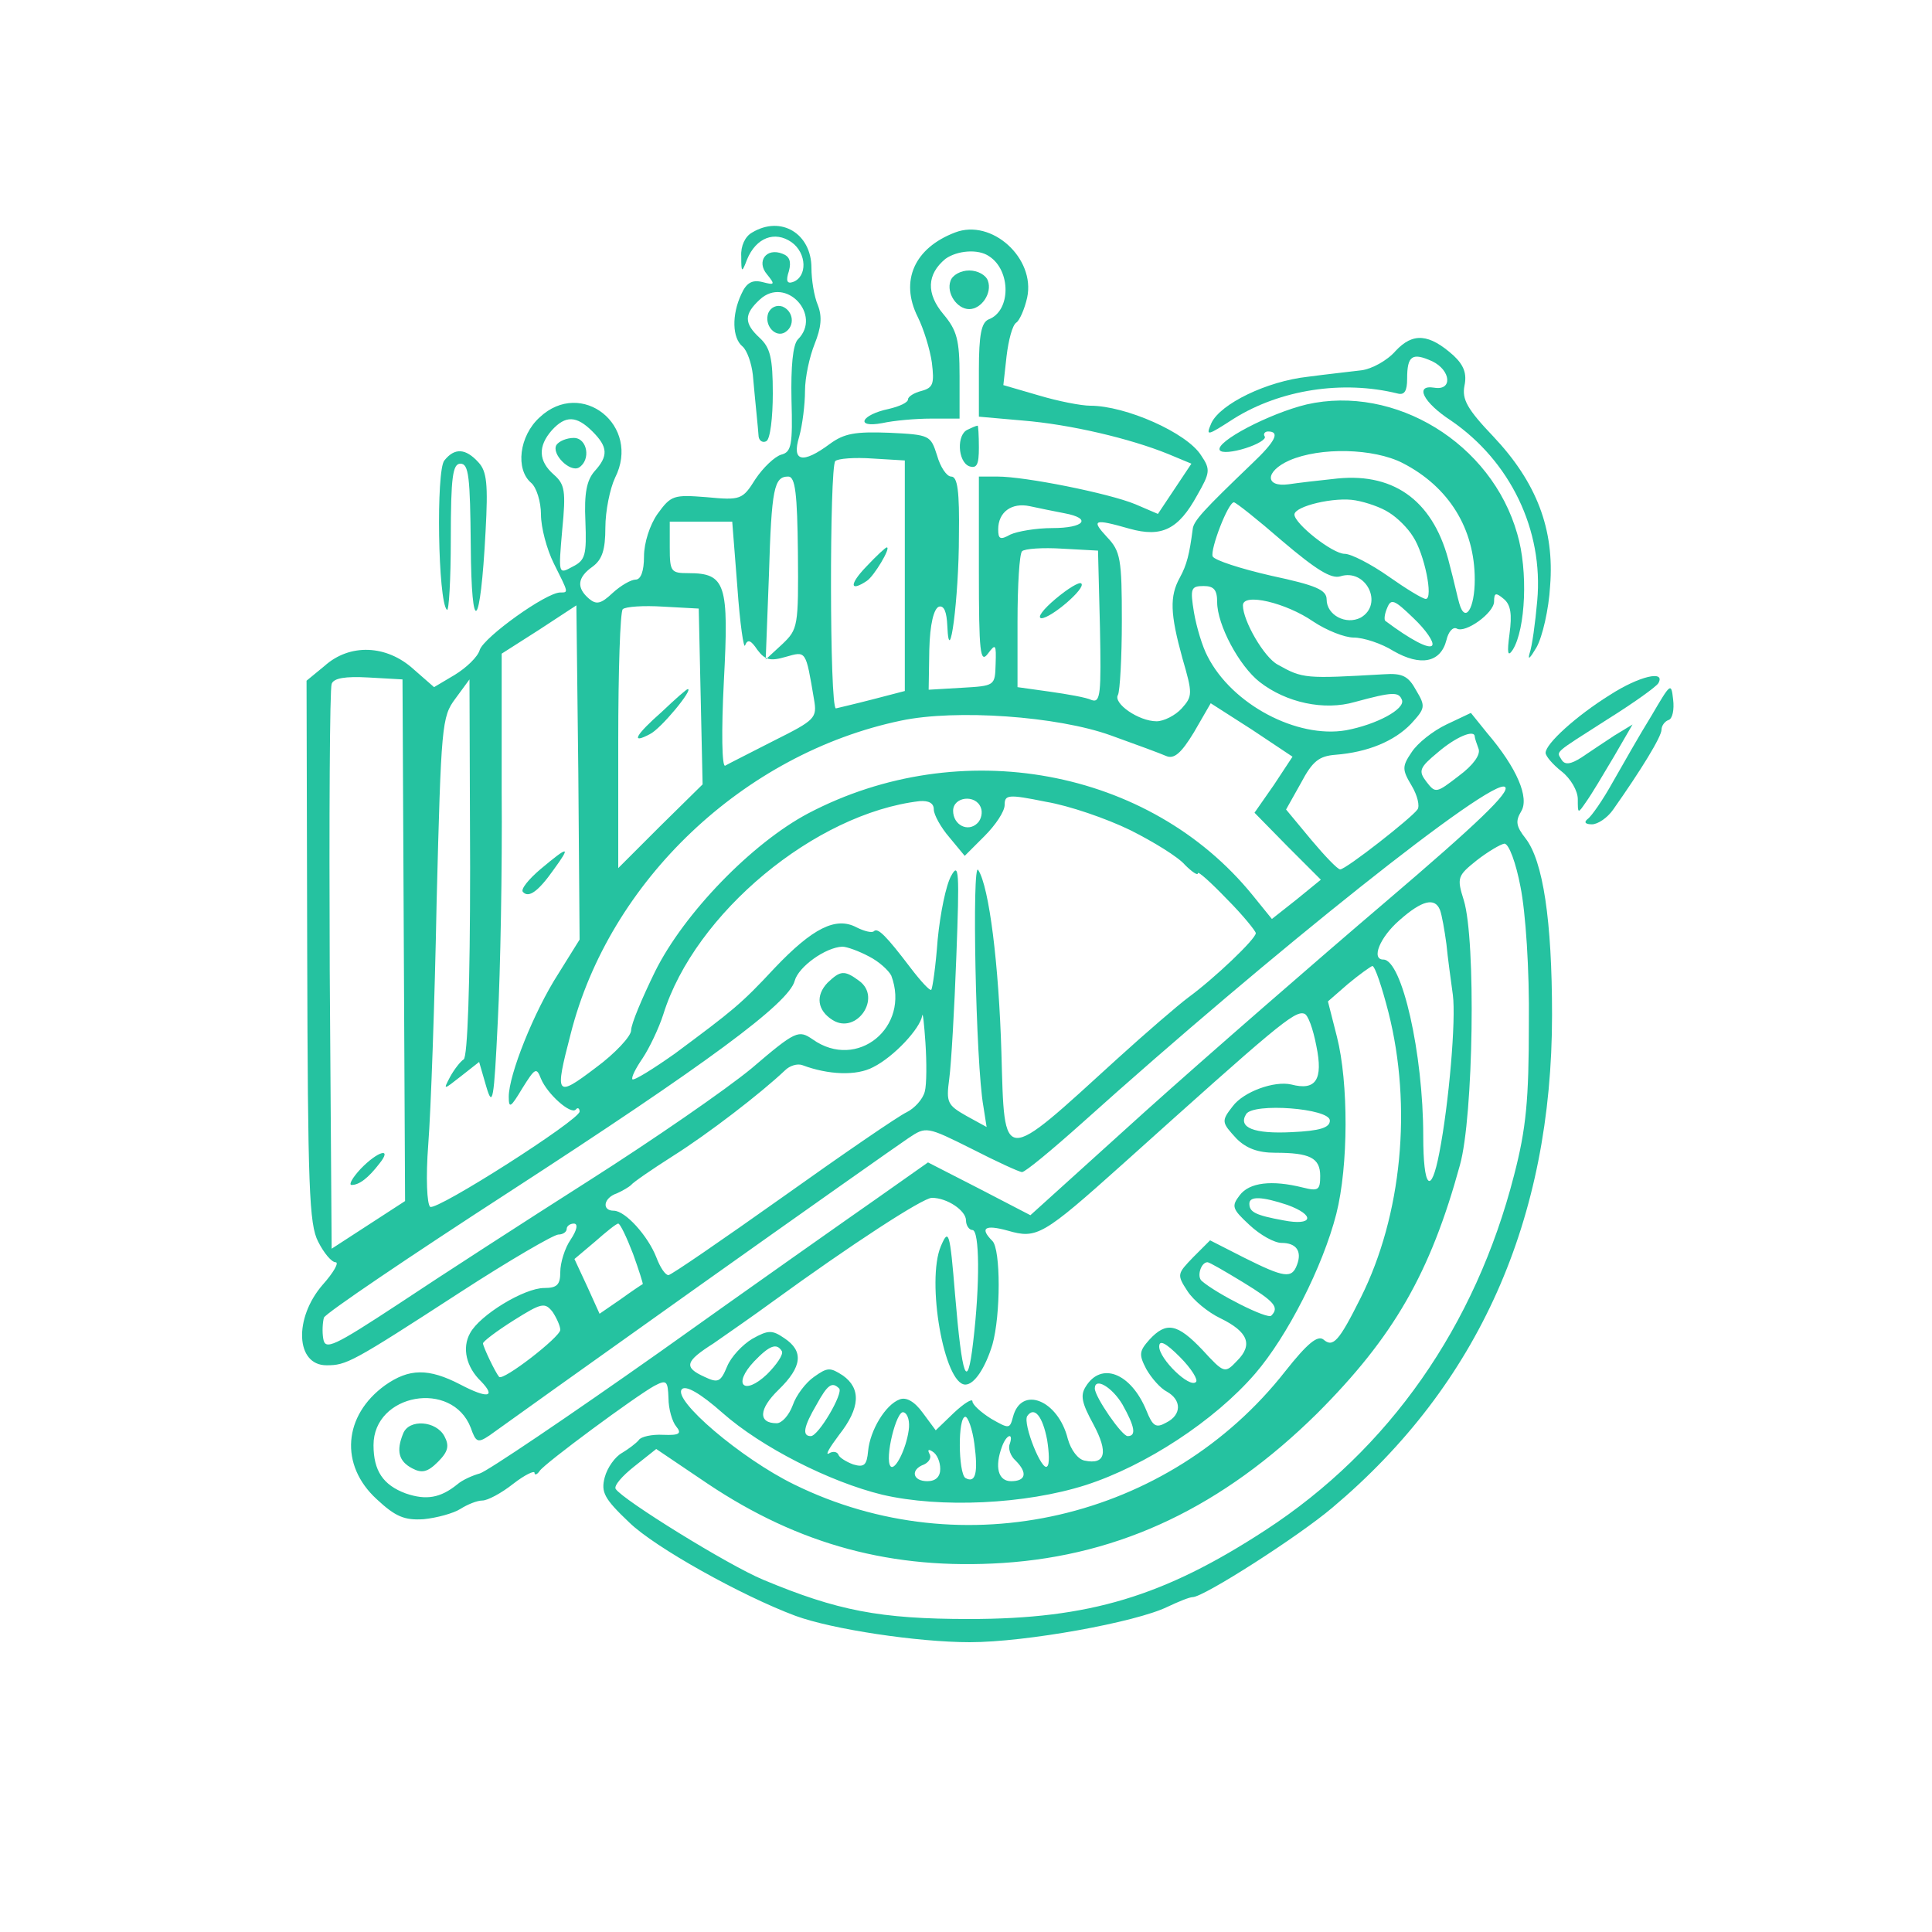 <?xml version="1.0" standalone="no"?>
<!DOCTYPE svg PUBLIC "-//W3C//DTD SVG 20010904//EN"
 "http://www.w3.org/TR/2001/REC-SVG-20010904/DTD/svg10.dtd">
<svg version="1.0" xmlns="http://www.w3.org/2000/svg"
 width="300pt" height="300pt" viewBox="0 0 300 300"
 preserveAspectRatio="xMidYMid meet">
<g transform="translate(0,300) scale(0.1,-0.1)"
fill="#25c2a0" stroke="none">
<path d="M1168 2639 c-11 -6 -18 -21 -17 -37 0 -26 1 -26 9 -5 14 34 43 45 69
27 24 -17 25 -54 2 -62 -9 -3 -11 2 -6 17 4 15 1 23 -10 27 -25 10 -41 -12
-24 -32 13 -16 12 -17 -7 -12 -16 4 -25 -1 -33 -19 -15 -32 -14 -68 2 -81 7
-6 14 -26 16 -44 4 -45 8 -81 9 -96 1 -7 7 -10 12 -7 6 3 10 37 10 74 0 55 -4
71 -20 86 -25 23 -25 37 0 60 40 37 97 -24 59 -62 -8 -8 -11 -43 -10 -93 2
-71 0 -82 -16 -86 -10 -3 -28 -20 -40 -38 -20 -32 -23 -33 -76 -28 -51 4 -55
3 -76 -26 -12 -17 -21 -45 -21 -66 0 -23 -5 -36 -13 -36 -7 0 -23 -9 -36 -21
-18 -17 -25 -18 -36 -9 -20 17 -19 33 5 50 15 11 20 26 20 61 0 25 7 60 15 77
41 81 -52 155 -117 94 -32 -29 -38 -81 -13 -102 8 -7 15 -29 15 -49 0 -20 9
-54 20 -76 23 -46 23 -45 10 -45 -22 0 -118 -69 -125 -89 -3 -11 -21 -28 -39
-39 l-32 -19 -32 28 c-42 38 -99 40 -138 5 l-28 -23 1 -420 c1 -368 3 -424 17
-451 9 -18 21 -32 27 -32 6 0 -3 -16 -20 -35 -45 -52 -42 -125 6 -125 31 0 39
4 207 113 77 50 146 90 153 90 7 0 13 4 13 9 0 4 5 8 11 8 7 0 5 -10 -5 -25
-9 -13 -16 -36 -16 -50 0 -20 -5 -25 -25 -25 -31 0 -100 -42 -115 -70 -13 -23
-6 -53 17 -75 24 -25 10 -27 -32 -5 -50 26 -80 25 -117 -1 -65 -47 -71 -124
-13 -177 29 -27 43 -33 73 -31 20 2 46 9 57 16 11 7 26 13 34 13 8 0 29 11 48
26 18 14 33 21 33 17 0 -4 4 -3 8 3 8 12 149 116 178 132 19 10 21 8 22 -19 0
-17 6 -37 12 -44 9 -11 5 -14 -20 -13 -18 1 -35 -3 -38 -8 -4 -5 -16 -14 -26
-20 -11 -6 -23 -23 -27 -38 -6 -23 -1 -33 38 -70 40 -39 175 -114 258 -145 57
-21 190 -41 271 -41 87 0 258 31 307 55 17 8 34 15 39 15 17 0 164 94 217 139
227 191 341 447 341 765 0 147 -14 239 -41 274 -15 19 -16 27 -7 42 13 21 -6
67 -53 122 l-25 31 -38 -18 c-21 -10 -45 -29 -54 -43 -15 -22 -15 -27 0 -52 9
-15 13 -32 9 -37 -9 -13 -111 -93 -120 -93 -4 0 -24 21 -45 46 l-39 47 23 41
c18 34 28 42 54 44 50 4 91 21 117 48 22 24 23 27 8 52 -12 22 -21 27 -50 25
-122 -7 -126 -7 -165 15 -21 11 -54 68 -54 92 0 20 67 4 109 -25 21 -14 49
-25 63 -25 15 0 43 -9 62 -21 42 -24 73 -18 82 17 3 13 10 21 16 18 13 -8 58
24 58 42 0 14 3 14 15 4 11 -9 13 -24 9 -54 -4 -30 -3 -37 5 -25 20 32 24 123
7 180 -40 141 -190 232 -327 201 -58 -14 -142 -58 -135 -71 3 -5 21 -3 40 3
19 6 32 14 30 18 -3 4 0 8 5 8 19 0 12 -15 -25 -50 -75 -72 -91 -89 -92 -102
-5 -38 -9 -55 -20 -75 -16 -29 -15 -56 4 -125 16 -55 16 -59 -1 -78 -10 -11
-28 -20 -39 -20 -28 0 -68 28 -60 41 3 6 6 58 6 115 0 96 -2 108 -23 130 -25
27 -21 29 35 13 50 -14 76 -1 105 52 20 35 21 40 6 62 -22 35 -117 77 -172 77
-14 0 -50 7 -80 16 l-55 16 5 45 c3 25 9 48 15 52 5 3 13 21 17 39 13 61 -55
123 -112 101 -63 -24 -86 -75 -58 -131 9 -18 19 -50 22 -71 4 -33 2 -39 -16
-44 -12 -3 -21 -9 -21 -13 0 -5 -13 -11 -30 -15 -43 -9 -53 -30 -10 -22 18 4
52 7 76 7 l44 0 0 66 c0 56 -4 71 -25 96 -27 32 -26 62 3 86 18 13 51 16 68 4
34 -22 34 -85 -1 -98 -11 -5 -15 -23 -15 -79 l0 -72 68 -6 c74 -6 167 -28 226
-52 l36 -15 -26 -39 -26 -39 -35 15 c-41 17 -171 43 -214 43 l-29 0 0 -147 c0
-126 2 -144 14 -128 12 16 13 15 12 -16 -1 -34 -1 -34 -53 -37 l-51 -3 1 62
c1 40 7 64 15 67 8 2 12 -8 13 -30 3 -71 18 44 18 140 1 69 -2 92 -12 92 -7 0
-17 15 -22 33 -10 31 -11 32 -74 35 -53 2 -70 -1 -92 -17 -43 -32 -60 -28 -48
11 5 18 9 50 9 71 0 21 7 53 15 73 10 25 12 42 5 60 -6 14 -10 40 -10 58 0 53
-47 82 -92 55z m-248 -309 c24 -24 25 -38 3 -62 -12 -14 -16 -34 -14 -77 2
-53 0 -61 -20 -71 -22 -12 -22 -12 -16 57 6 61 4 71 -13 86 -24 21 -25 44 -3
69 21 23 38 23 63 -2z m1258 -49 c72 -37 112 -102 112 -181 0 -45 -15 -69 -24
-37 -2 6 -8 34 -15 60 -23 96 -83 143 -174 134 -29 -3 -63 -7 -76 -9 -37 -5
-37 20 1 37 48 21 131 19 176 -4z m-773 -175 l0 -179 -50 -13 c-27 -7 -53 -13
-57 -14 -10 0 -10 374 -1 384 4 4 30 6 58 4 l50 -3 0 -179z m-166 36 c1 -115
0 -119 -24 -142 l-26 -24 5 131 c4 135 8 153 30 153 11 0 14 -27 15 -118z
m918 62 c13 -8 29 -24 37 -37 18 -27 32 -97 20 -97 -5 0 -31 16 -58 35 -27 19
-58 35 -68 35 -19 0 -78 47 -78 61 0 13 63 28 95 22 17 -3 40 -11 52 -19z
m-504 -1 c43 -8 31 -23 -19 -23 -25 0 -54 -5 -65 -10 -16 -9 -19 -7 -19 8 0
27 21 42 49 36 14 -3 38 -8 54 -11z m338 -43 c53 -45 76 -59 90 -55 40 13 68
-43 32 -64 -23 -12 -53 4 -53 28 0 15 -16 22 -86 37 -48 11 -88 24 -91 30 -4
11 24 84 33 84 3 0 37 -27 75 -60z m-846 -72 c4 -57 10 -97 12 -90 4 10 9 8
19 -7 12 -16 20 -18 44 -11 32 9 31 11 44 -66 5 -29 2 -32 -62 -64 -37 -19
-71 -36 -76 -39 -5 -2 -6 53 -2 131 8 151 3 168 -55 168 -27 0 -29 2 -29 40
l0 40 49 0 48 0 8 -102z m563 -62 c2 -103 1 -118 -13 -113 -8 4 -37 9 -65 13
l-50 7 0 102 c0 56 3 105 7 109 4 4 32 6 63 4 l55 -3 3 -119z m182 39 c0 -35
34 -99 66 -124 41 -32 100 -45 148 -31 59 16 68 16 73 3 5 -14 -39 -38 -87
-47 -76 -13 -177 40 -215 115 -8 15 -17 45 -21 68 -6 37 -5 41 15 41 16 0 21
-6 21 -25z m334 -67 c-4 -7 -33 8 -73 38 -2 2 -1 11 3 20 6 15 11 13 41 -16
19 -18 32 -37 29 -42z m-1357 -510 c-38 -59 -77 -157 -77 -191 0 -19 3 -17 21
13 20 32 22 33 29 15 10 -24 46 -56 54 -48 3 4 6 2 6 -3 0 -13 -221 -154 -232
-148 -5 4 -7 45 -3 97 4 51 10 220 13 377 7 274 8 287 29 315 l22 30 1 -292
c0 -183 -4 -294 -10 -298 -5 -3 -15 -16 -21 -27 -11 -21 -11 -21 17 1 l28 22
11 -38 c10 -34 12 -23 18 102 4 77 7 237 6 355 l0 215 58 37 58 38 3 -260 2
-259 -33 -53z m221 431 l3 -137 -66 -65 -65 -65 0 197 c0 109 3 201 7 205 4 4
32 6 63 4 l55 -3 3 -136z m-461 -379 l2 -405 -57 -37 -57 -37 -3 432 c-1 237
0 438 3 445 3 9 21 12 57 10 l53 -3 2 -405z m1351 241 l-30 -43 51 -52 52 -52
-38 -31 -38 -30 -30 37 c-160 197 -454 251 -690 127 -87 -46 -193 -155 -238
-246 -20 -41 -37 -81 -37 -91 0 -9 -25 -36 -55 -58 -62 -47 -64 -44 -39 52 60
238 269 436 513 487 85 18 243 7 326 -23 39 -14 77 -28 86 -32 12 -5 23 4 43
37 l26 45 64 -41 63 -42 -29 -44z m312 75 c0 -2 3 -11 6 -19 3 -9 -8 -25 -31
-42 -35 -27 -36 -27 -50 -9 -13 17 -11 22 18 46 28 24 57 36 57 24z m-138
-256 c-108 -92 -277 -239 -375 -327 l-177 -160 -79 41 -80 41 -78 -55 c-43
-30 -195 -137 -338 -239 -143 -101 -269 -186 -280 -189 -11 -3 -27 -10 -35
-17 -26 -21 -48 -25 -80 -14 -35 13 -50 35 -50 75 0 80 122 102 151 27 8 -23
11 -24 29 -12 11 8 155 111 321 229 166 118 315 223 330 233 27 18 28 18 98
-17 39 -20 74 -36 78 -36 5 0 46 34 93 76 295 265 638 538 657 522 9 -7 -43
-57 -185 -178z m-397 111 c36 -18 75 -42 85 -54 11 -11 20 -17 20 -13 0 4 20
-14 45 -40 25 -25 45 -50 45 -53 0 -9 -64 -70 -105 -100 -16 -12 -66 -55 -110
-95 -181 -165 -175 -166 -180 9 -4 137 -19 258 -36 284 -10 17 -4 -301 8 -367
l5 -32 -31 17 c-30 17 -32 21 -27 58 3 22 8 108 11 190 5 132 4 147 -8 125 -8
-14 -17 -58 -21 -99 -3 -41 -8 -76 -10 -78 -2 -2 -16 13 -32 34 -38 50 -51 63
-57 57 -3 -3 -15 0 -27 6 -32 17 -68 -1 -127 -63 -53 -57 -65 -66 -155 -133
-34 -24 -63 -42 -66 -40 -2 3 5 17 16 33 10 15 25 46 32 68 49 157 236 312
398 331 14 1 22 -3 22 -13 0 -8 11 -28 24 -43 l24 -29 31 31 c17 17 31 38 31
48 0 16 5 17 64 5 36 -6 94 -26 131 -44z m-232 35 c3 -7 1 -18 -5 -24 -15 -15
-38 -3 -38 19 0 22 35 26 43 5z m838 -123 c8 -40 14 -128 13 -213 0 -117 -4
-162 -23 -235 -60 -234 -194 -426 -386 -551 -158 -103 -274 -138 -460 -138
-139 0 -205 13 -320 61 -55 23 -218 124 -229 141 -3 5 10 20 29 35 l34 27 80
-54 c142 -95 287 -134 458 -123 184 12 342 88 488 232 119 119 176 218 222
386 21 75 25 349 6 411 -11 35 -10 38 20 62 18 14 37 25 43 26 7 0 18 -30 25
-67z m-125 -36 c3 -8 7 -31 10 -53 2 -21 7 -57 10 -79 5 -38 -6 -168 -21 -245
-13 -68 -25 -55 -25 26 0 128 -33 274 -62 274 -19 0 -6 34 25 61 35 31 55 36
63 16z m-887 -72 c16 -8 31 -22 35 -30 30 -80 -53 -148 -122 -99 -22 15 -26
14 -95 -45 -40 -33 -153 -111 -252 -174 -99 -63 -232 -149 -295 -191 -102 -67
-115 -73 -118 -55 -2 11 -1 26 1 33 3 7 133 95 289 196 305 198 433 292 442
327 6 22 48 52 74 53 7 0 26 -7 41 -15z m807 -87 c37 -146 21 -315 -43 -443
-34 -68 -43 -78 -58 -65 -9 7 -25 -6 -59 -49 -181 -231 -501 -305 -763 -176
-82 40 -190 132 -174 148 6 6 28 -6 63 -37 60 -53 166 -107 248 -127 90 -21
222 -15 316 15 93 30 200 100 263 173 50 58 105 166 126 248 19 75 19 204 1
275 l-14 55 31 27 c18 15 35 27 38 28 4 0 15 -33 25 -72z m-720 -123 c-3 -12
-16 -26 -28 -32 -13 -6 -99 -65 -193 -132 -93 -66 -173 -121 -177 -121 -5 0
-13 12 -19 28 -13 33 -48 72 -66 72 -19 0 -16 20 5 27 9 4 19 10 22 13 3 4 32
24 65 45 54 34 136 97 174 133 7 7 19 11 27 8 40 -15 84 -17 110 -3 32 16 73
60 76 80 1 6 3 -13 5 -42 2 -30 2 -65 -1 -76z m608 71 c11 -53 -1 -70 -39 -60
-26 6 -74 -11 -91 -34 -18 -23 -17 -25 6 -50 15 -15 33 -22 60 -22 54 0 70 -8
70 -36 0 -22 -3 -24 -27 -18 -48 12 -83 8 -98 -12 -13 -17 -12 -21 15 -46 17
-16 39 -28 50 -28 23 0 32 -13 24 -34 -8 -22 -20 -20 -82 11 l-53 27 -26 -26
c-25 -26 -26 -27 -9 -53 9 -14 32 -33 51 -42 43 -21 51 -41 26 -66 -19 -20
-20 -20 -54 17 -39 41 -56 44 -82 16 -16 -18 -17 -23 -5 -46 8 -14 22 -30 32
-35 23 -13 23 -36 -1 -48 -16 -9 -21 -6 -31 19 -24 58 -70 76 -94 37 -9 -14
-6 -26 12 -59 23 -43 19 -63 -14 -56 -10 2 -21 16 -26 34 -15 60 -72 83 -85
34 -5 -19 -6 -19 -34 -3 -16 10 -29 22 -29 27 0 5 -13 -3 -29 -18 l-28 -27
-20 27 c-13 18 -26 25 -36 21 -22 -8 -46 -48 -49 -80 -2 -22 -6 -26 -23 -21
-11 4 -22 11 -23 15 -2 5 -9 6 -15 2 -6 -3 1 9 16 29 33 42 34 72 6 92 -20 13
-24 13 -45 -2 -13 -9 -28 -29 -33 -44 -6 -16 -17 -28 -25 -28 -29 0 -28 22 3
52 37 36 39 60 9 80 -19 13 -25 13 -50 -1 -15 -9 -33 -28 -39 -43 -10 -24 -14
-26 -35 -16 -33 15 -30 24 14 52 20 14 62 43 92 65 121 88 233 161 247 161 24
0 53 -20 53 -35 0 -8 5 -15 10 -15 11 0 12 -83 1 -175 -9 -77 -17 -56 -28 75
-8 98 -10 103 -22 75 -23 -54 5 -215 38 -215 14 0 31 26 42 62 13 46 13 148 0
161 -20 20 -12 26 24 16 45 -13 54 -8 179 104 236 212 266 238 281 233 6 -1
14 -24 19 -50z m21 -116 c0 -11 -15 -16 -59 -18 -59 -3 -84 7 -71 28 11 18
130 9 130 -10z m-66 -131 c44 -16 40 -33 -6 -24 -44 8 -53 13 -53 26 0 12 20
11 59 -2z m-1016 -76 c9 -25 16 -47 15 -47 -2 -1 -17 -11 -35 -24 l-32 -22
-19 42 -20 43 32 27 c17 15 33 28 36 28 3 0 13 -21 23 -47z m947 -44 c49 -30
57 -39 44 -52 -6 -6 -85 34 -108 54 -8 7 -1 29 9 29 3 0 27 -14 55 -31z
m-1060 -74 c0 -11 -89 -80 -95 -73 -6 7 -25 47 -25 52 0 3 21 19 48 36 43 27
48 28 60 13 6 -9 12 -22 12 -28z m987 -81 c-10 -10 -57 36 -57 55 0 11 10 6
32 -16 18 -18 29 -36 25 -39z m-643 48 c3 -5 -8 -21 -23 -36 -36 -34 -54 -16
-20 20 24 25 35 29 43 16z m89 -58 c7 -7 -32 -74 -44 -74 -14 0 -11 15 9 49
17 31 24 36 35 25z m440 -25 c19 -34 22 -49 8 -49 -9 0 -51 61 -51 74 0 18 27
2 43 -25z m-332 -40 c-4 -29 -21 -63 -28 -56 -10 11 9 88 20 84 7 -2 10 -15 8
-28z m215 -15 c3 -19 4 -38 0 -41 -8 -9 -38 66 -31 78 11 16 24 0 31 -37z
m-113 -6 c6 -45 2 -62 -14 -53 -11 8 -12 95 0 95 4 0 11 -19 14 -42z m55 0
c-3 -7 1 -19 9 -26 19 -19 16 -32 -7 -32 -20 0 -26 22 -14 54 7 19 18 22 12 4z
m-108 -39 c0 -12 -7 -19 -20 -19 -23 0 -27 18 -5 26 8 4 12 11 8 17 -3 6 -1 7
5 3 7 -4 12 -16 12 -27z"/>
<path d="M864 2309 c-8 -14 21 -43 35 -35 19 12 13 46 -8 46 -11 0 -23 -5 -27
-11z"/>
<path d="M1345 2120 c-26 -27 -26 -40 1 -22 11 7 38 52 31 52 -2 0 -16 -13
-32 -30z"/>
<path d="M1639 2070 c-19 -16 -29 -29 -22 -30 15 0 70 47 62 54 -3 3 -21 -8
-40 -24z"/>
<path d="M840 1651 c-19 -16 -32 -32 -28 -36 9 -10 24 1 48 35 27 37 23 37
-20 1z"/>
<path d="M1028 1895 c-42 -37 -49 -51 -19 -35 17 8 68 70 59 70 -2 0 -20 -16
-40 -35z"/>
<path d="M560 1185 c-13 -14 -19 -25 -14 -25 12 0 26 11 43 33 21 26 -2 20
-29 -8z"/>
<path d="M626 774 c-11 -27 -7 -43 14 -54 15 -8 24 -6 40 10 16 16 18 25 10
40 -13 24 -55 27 -64 4z"/>
<path d="M1285 1474 c-19 -20 -16 -43 8 -58 37 -23 77 35 41 61 -23 17 -29 16
-49 -3z"/>
<path d="M1476 2564 c-7 -19 10 -44 29 -44 19 0 36 25 29 44 -3 9 -16 16 -29
16 -13 0 -26 -7 -29 -16z"/>
<path d="M1193 2514 c-7 -19 11 -39 26 -30 16 10 13 33 -4 40 -9 3 -18 -1 -22
-10z"/>
<path d="M2167 2455 c-13 -15 -37 -28 -53 -30 -16 -2 -53 -6 -83 -10 -64 -7
-136 -42 -150 -72 -9 -21 -7 -20 35 7 72 45 169 60 254 39 11 -3 15 4 15 23 0
36 8 41 39 27 29 -14 32 -46 3 -41 -31 5 -17 -23 26 -51 92 -63 144 -170 134
-280 -3 -34 -8 -71 -12 -82 -3 -11 1 -7 11 10 9 16 19 59 21 95 7 88 -21 161
-88 232 -41 43 -49 58 -45 79 4 19 -1 32 -17 47 -38 34 -63 36 -90 7z"/>
<path d="M1503 2333 c-18 -7 -16 -50 2 -57 12 -4 15 3 15 29 0 19 -1 35 -2 34
-2 0 -9 -3 -15 -6z"/>
<path d="M690 2285 c-13 -15 -10 -219 4 -232 3 -3 6 46 6 110 0 97 3 117 15
117 13 0 15 -21 16 -127 1 -145 15 -132 23 22 4 73 2 93 -11 107 -20 22 -37
23 -53 3z"/>
<path d="M2500 1921 c-53 -33 -100 -76 -100 -90 0 -5 11 -18 25 -29 14 -11 25
-30 25 -43 0 -23 0 -23 13 -4 8 11 27 43 43 70 l29 50 -28 -17 c-15 -10 -38
-25 -51 -34 -17 -11 -26 -12 -31 -4 -8 14 -15 8 71 63 40 25 75 50 79 56 12
21 -30 11 -75 -18z"/>
<path d="M2564 1888 c-18 -29 -44 -75 -60 -103 -15 -27 -33 -53 -39 -57 -6 -5
-3 -8 7 -8 9 0 24 10 33 23 43 61 75 113 75 124 0 6 5 13 11 15 6 2 9 16 7 32
-3 27 -4 25 -34 -26z"/>
</g>
</svg>
